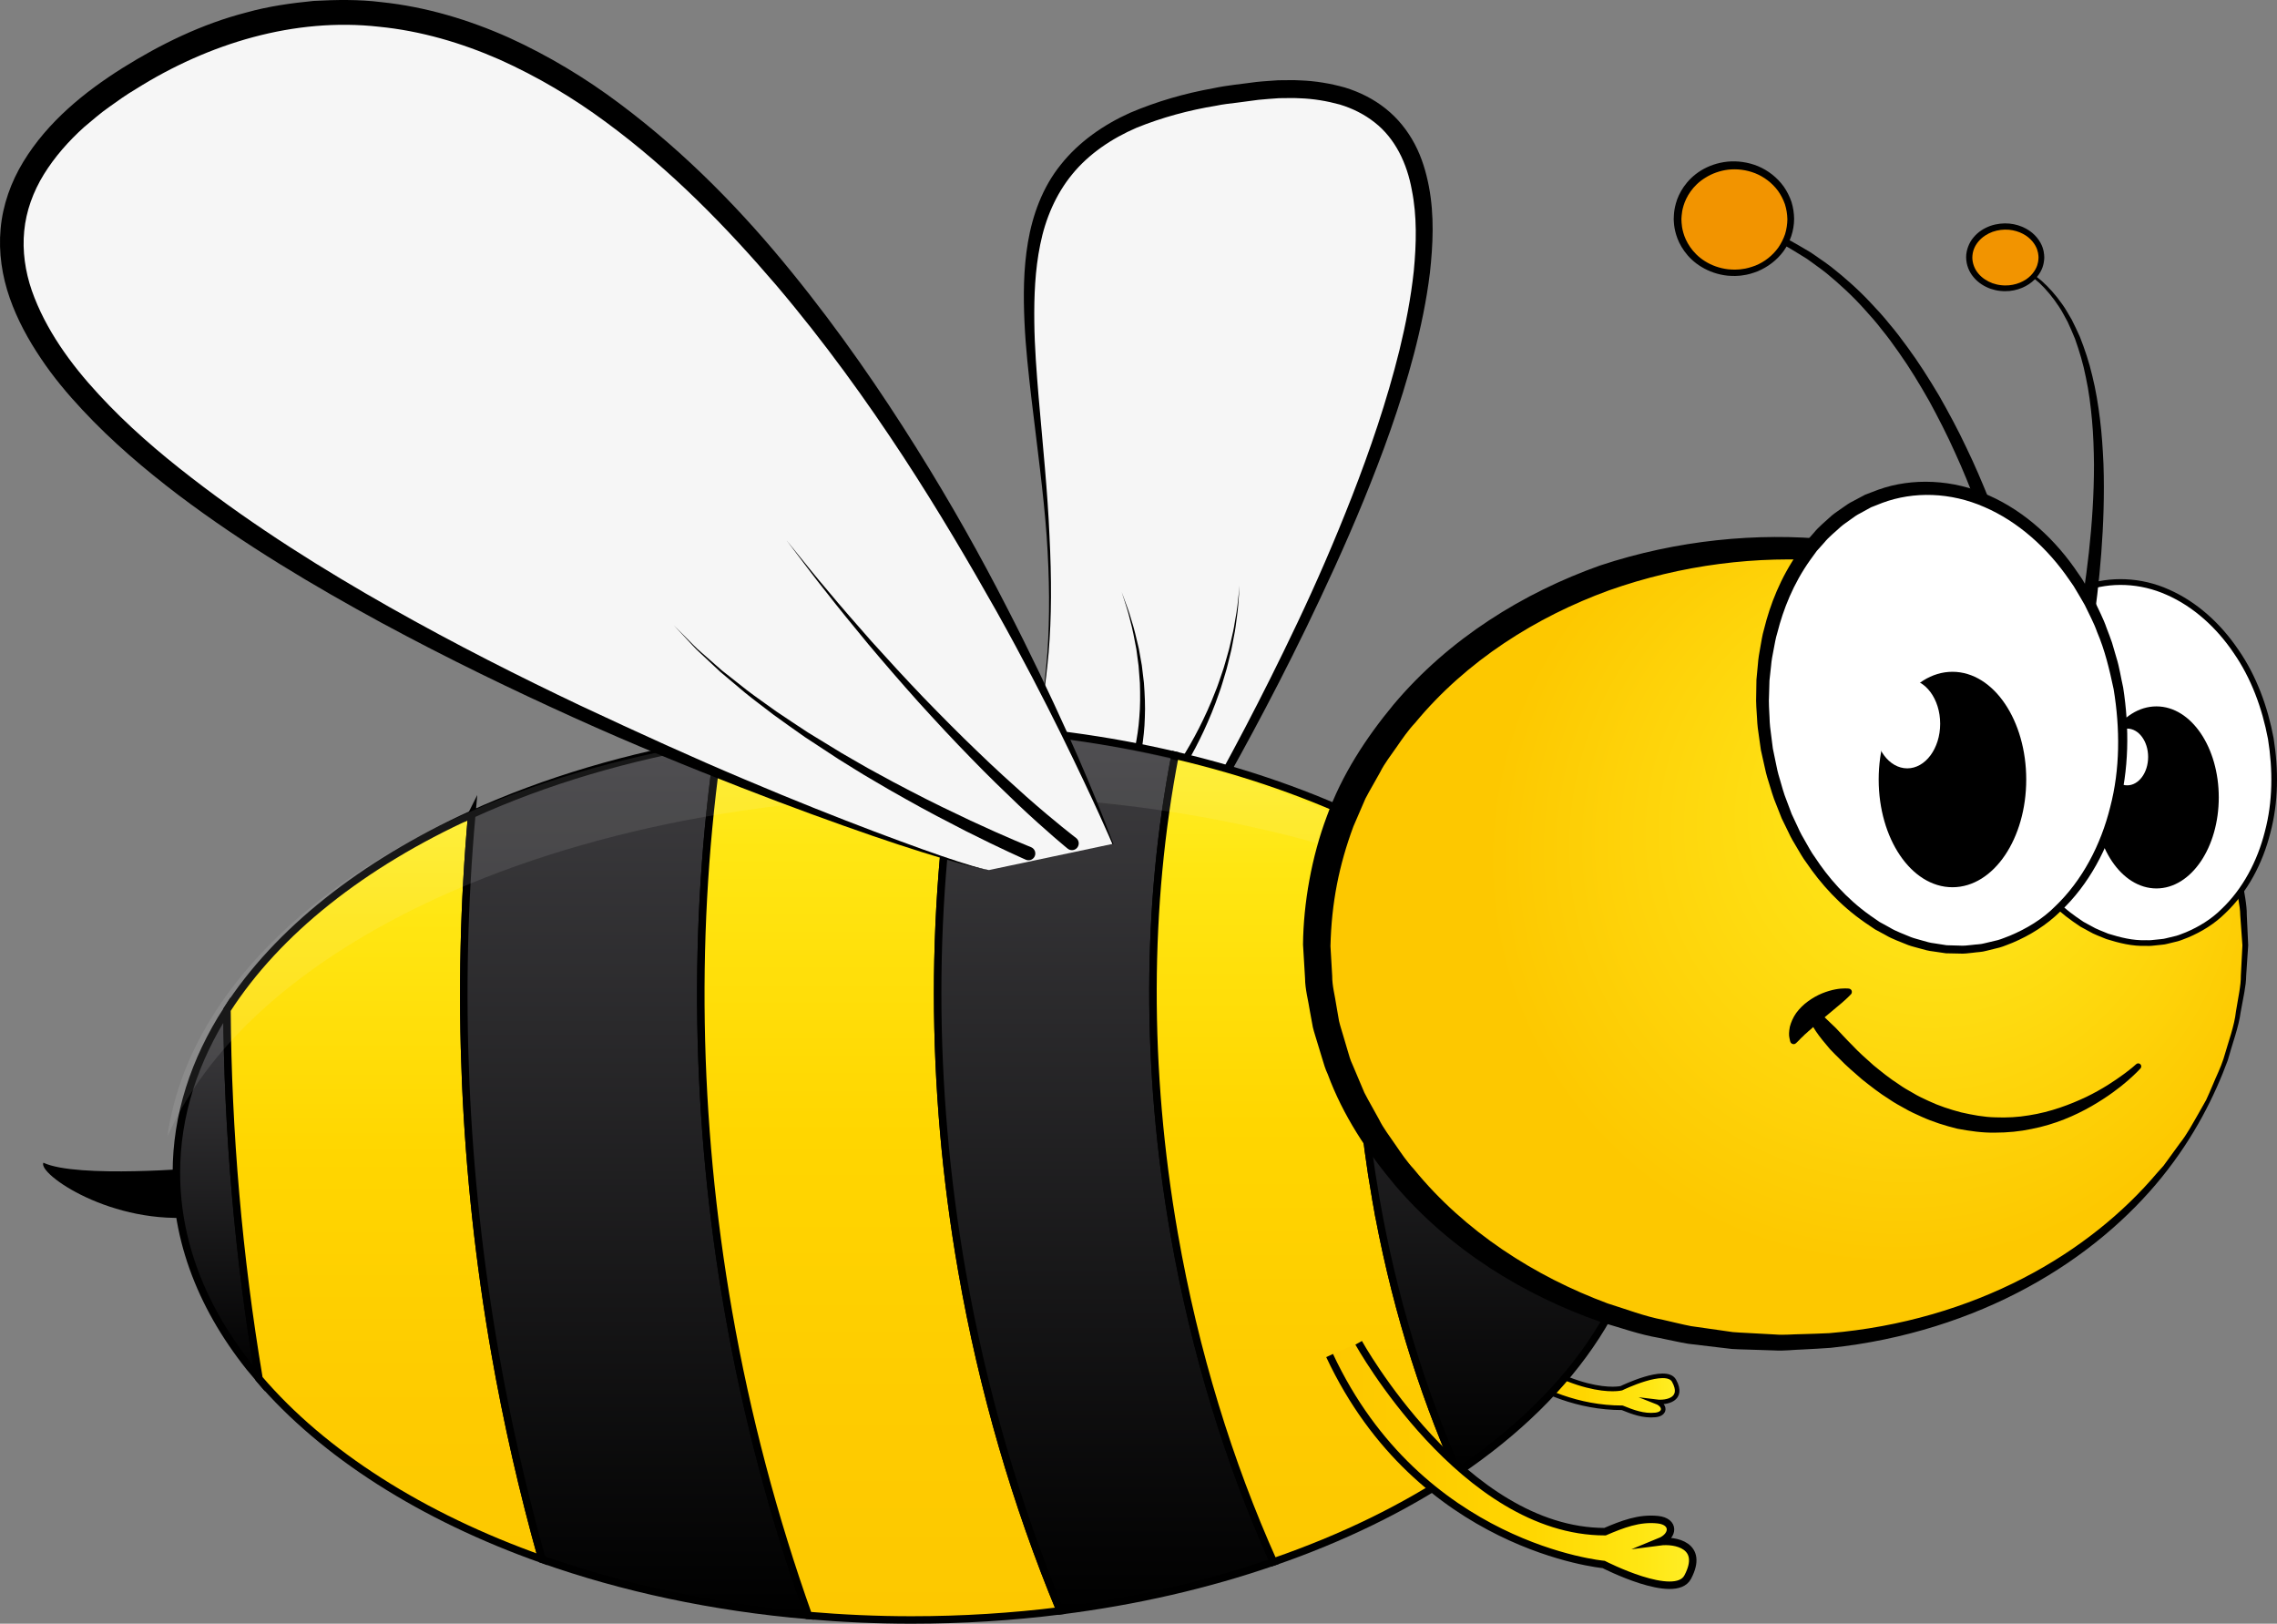 <?xml version="1.0" encoding="UTF-8" standalone="no"?>
<svg
   xmlns:dc="http://purl.org/dc/elements/1.1/"
   xmlns:cc="http://creativecommons.org/ns#"
   xmlns:rdf="http://www.w3.org/1999/02/22-rdf-syntax-ns#"
   xmlns:svg="http://www.w3.org/2000/svg"
   xmlns="http://www.w3.org/2000/svg"
   xmlns:sodipodi="http://sodipodi.sourceforge.net/DTD/sodipodi-0.dtd"
   xmlns:inkscape="http://www.inkscape.org/namespaces/inkscape"
   version="1.1"
   id="Ebene_1"
   x="0px"
   y="0px"
   viewBox="0 0 211.358 150.712"
   enable-background="new 0 0 431.18 304.877"
   xml:space="preserve"
   inkscape:version="0.91 r13725"
   sodipodi:docname="Cartoon-Bee.svg"
   width="211.358"
   height="150.712"><rect x="0" y="0" width="211.358" height="150.712" fill="#808080" stroke="none"/><defs
     id="defs203" /><sodipodi:namedview
     pagecolor="#ffffff"
     bordercolor="#666666"
     borderopacity="1"
     objecttolerance="10"
     gridtolerance="10"
     guidetolerance="10"
     inkscape:pageopacity="0"
     inkscape:pageshadow="2"
     inkscape:window-width="667"
     inkscape:window-height="480"
     id="namedview201"
     showgrid="false"
     fit-margin-top="0"
     fit-margin-left="0"
     fit-margin-right="0"
     fit-margin-bottom="0"
     inkscape:zoom="0.73287327"
     inkscape:cx="105.25831"
     inkscape:cy="74.958043"
     inkscape:window-x="247"
     inkscape:window-y="50"
     inkscape:window-maximized="0"
     inkscape:current-layer="Ebene_1" /><g
     id="g3"
     transform="matrix(-1,0,0,1,321.689,-76.684)"><linearGradient
       id="SVGID_1_"
       gradientUnits="userSpaceOnUse"
       x1="166.01"
       y1="208.764"
       x2="184.983"
       y2="208.764"
       gradientTransform="matrix(1,0,0,-0.953,0,402.978)"><stop
         offset="0"
         style="stop-color:#FFEE27"
         id="stop6" /><stop
         offset="0.142"
         style="stop-color:#FFE612"
         id="stop8" /><stop
         offset="0.458"
         style="stop-color:#FFD600"
         id="stop10" /><stop
         offset="0.751"
         style="stop-color:#FECC00"
         id="stop12" /><stop
         offset="1"
         style="stop-color:#FDC800"
         id="stop14" /></linearGradient><path
       stroke-miterlimit="10"
       d="m 184.983,201.036 c 0,0 -5.634,6.32 -13.871,6.32 -0.992,0.402 -1.978,0.778 -3.081,0.664 -0.97,-0.101 -0.938,-0.895 -0.098,-1.223 -0.903,0.113 -2.606,-0.194 -1.633,-1.955 0.738,-1.334 4.888,0.697 4.888,0.697 0,0 4.361,1.116 12.563,-5.487"
       id="path16"
       inkscape:connector-curvature="0"
       style="fill:url(#SVGID_1_);stroke:#000000;stroke-width:0.424;stroke-miterlimit:10" /><g
       id="g18"><g
         id="g20"><path
           d="m 213.484,158.074 c 0,0 -47.598,-76.948 -8.727,-72.981 38.871,3.966 10.313,34.904 23.005,67.429"
           id="path22"
           inkscape:connector-curvature="0"
           style="fill:#f6f6f6" /><path
           d="m 212.947,158.405 c 0,0 -0.307,-0.594 -0.884,-1.706 -0.59,-1.101 -1.463,-2.709 -2.606,-4.736 -2.296,-4.047 -5.542,-9.853 -9.029,-17.036 -1.736,-3.594 -3.564,-7.518 -5.302,-11.757 -1.732,-4.24 -3.416,-8.786 -4.69,-13.65 -0.633,-2.432 -1.163,-4.943 -1.479,-7.534 -0.282,-2.588 -0.416,-5.276 0.093,-7.975 0.26,-1.341 0.649,-2.691 1.315,-3.946 0.658,-1.252 1.574,-2.402 2.702,-3.298 1.125,-0.898 2.431,-1.548 3.782,-1.959 1.357,-0.381 2.744,-0.61 4.124,-0.66 0.691,-0.048 1.375,-0.007 2.063,-0.013 0.689,0.055 1.346,0.081 2.059,0.161 1.321,0.187 2.619,0.293 3.951,0.576 2.677,0.479 5.267,1.227 7.752,2.285 2.457,1.107 4.754,2.698 6.431,4.819 1.702,2.109 2.619,4.688 3.043,7.194 0.427,2.524 0.429,5.018 0.32,7.429 -0.109,2.414 -0.38,4.751 -0.638,7.022 -0.541,4.538 -1.123,8.81 -1.417,12.78 -0.278,3.969 -0.296,7.625 -0.072,10.852 0.254,3.223 0.657,6.021 1.185,8.285 0.503,2.268 1.146,3.991 1.743,5.092 0.566,1.114 0.957,1.663 0.957,1.663 l -1.175,0.459 c 0,0 -0.05,-0.704 -0.311,-1.938 -0.136,-0.612 -0.304,-1.367 -0.501,-2.254 -0.167,-0.892 -0.502,-1.876 -0.725,-3.018 -0.556,-2.258 -0.995,-5.053 -1.289,-8.279 -0.27,-3.23 -0.279,-6.894 -0.075,-10.876 0.165,-3.986 0.611,-8.29 1.004,-12.832 0.185,-2.271 0.377,-4.605 0.403,-6.983 0.027,-2.374 -0.062,-4.805 -0.549,-7.183 -0.474,-2.375 -1.439,-4.666 -2.983,-6.544 -1.541,-1.883 -3.644,-3.302 -5.962,-4.303 -2.343,-0.951 -4.853,-1.634 -7.393,-2.046 -0.623,-0.136 -1.288,-0.203 -1.945,-0.284 L 204.877,85.95 c -0.604,-0.069 -1.275,-0.1 -1.909,-0.153 -0.639,0.006 -1.285,-0.036 -1.919,0.008 -1.277,0.042 -2.525,0.252 -3.723,0.581 -1.188,0.359 -2.292,0.913 -3.236,1.661 -1.915,1.489 -3.011,3.824 -3.45,6.268 -0.493,2.446 -0.423,5.011 -0.185,7.505 0.267,2.502 0.746,4.963 1.331,7.359 1.184,4.792 2.757,9.33 4.402,13.567 1.654,4.237 3.38,8.185 5.086,11.776 3.407,7.186 6.56,13.027 8.844,17.067 2.297,4.036 3.903,6.155 3.903,6.155 l -1.074,0.662 z"
           id="path24"
           inkscape:connector-curvature="0" /></g><g
         id="g26"><path
           d="m 213.252,150.135 c 0,0 -0.816,-1.03 -1.781,-2.696 -0.49,-0.831 -1.016,-1.826 -1.524,-2.916 -0.505,-1.091 -0.999,-2.276 -1.41,-3.49 -0.227,-0.599 -0.391,-1.219 -0.578,-1.82 -0.194,-0.599 -0.312,-1.21 -0.465,-1.789 -0.158,-0.578 -0.233,-1.155 -0.346,-1.692 -0.115,-0.537 -0.176,-1.053 -0.237,-1.528 -0.144,-0.947 -0.192,-1.743 -0.226,-2.3 -0.038,-0.556 -0.06,-0.874 -0.06,-0.874 0,0 0.034,0.317 0.092,0.871 0.055,0.555 0.132,1.347 0.31,2.285 0.078,0.471 0.158,0.981 0.292,1.511 0.132,0.53 0.227,1.099 0.405,1.668 0.173,0.57 0.312,1.17 0.526,1.757 0.208,0.589 0.392,1.196 0.639,1.781 0.451,1.185 0.982,2.337 1.519,3.394 0.54,1.056 1.093,2.015 1.604,2.812 1.014,1.607 1.822,2.552 1.822,2.552 l -0.581,0.473 z"
           id="path28"
           inkscape:connector-curvature="0" /></g><g
         id="g30"><path
           d="m 216.339,148.779 c 0,0 -0.4,-1.073 -0.656,-2.701 -0.12,-0.817 -0.239,-1.774 -0.262,-2.803 -0.048,-1.028 0.004,-2.124 0.085,-3.213 0.065,-0.542 0.131,-1.084 0.195,-1.618 0.094,-0.529 0.186,-1.049 0.276,-1.552 0.229,-0.997 0.45,-1.923 0.705,-2.699 0.216,-0.787 0.477,-1.416 0.634,-1.864 0.163,-0.446 0.256,-0.701 0.256,-0.701 0,0 -0.082,0.259 -0.226,0.711 -0.138,0.454 -0.37,1.092 -0.552,1.885 -0.22,0.783 -0.4,1.714 -0.584,2.71 -0.067,0.502 -0.136,1.021 -0.207,1.548 -0.041,0.529 -0.082,1.067 -0.124,1.605 -0.033,1.077 -0.038,2.155 0.053,3.159 0.066,1.005 0.223,1.932 0.373,2.719 0.161,0.786 0.345,1.425 0.484,1.866 0.076,0.214 0.136,0.383 0.177,0.498 0.045,0.113 0.069,0.174 0.069,0.174 l -0.697,0.277 z"
           id="path32"
           inkscape:connector-curvature="0" /></g></g><path
       d="m 303.013,185.075 c 0,0 11.529,1.008 14.648,-0.468 0.553,1.022 -6.371,5.88 -14.343,5.023"
       id="path34"
       inkscape:connector-curvature="0" /><g
       id="g36"><linearGradient
         id="SVGID_2_"
         gradientUnits="userSpaceOnUse"
         x1="301.48"
         y1="170.411"
         x2="301.48"
         y2="204.657"><stop
           offset="0"
           style="stop-color:#3E3D40"
           id="stop39" /><stop
           offset="1"
           style="stop-color:#000000"
           id="stop41" /></linearGradient><path
         stroke-miterlimit="10"
         d="m 305.316,185.54 c 0,-5.341 -1.676,-10.44 -4.696,-15.129 -0.074,11.366 -1.063,22.848 -2.977,34.246 4.892,-5.723 7.673,-12.221 7.673,-19.117 z"
         id="path43"
         inkscape:connector-curvature="0"
         style="fill:url(#SVGID_2_);stroke:#000000;stroke-width:0.694;stroke-miterlimit:10" /><linearGradient
         id="SVGID_3_"
         gradientUnits="userSpaceOnUse"
         x1="286"
         y1="152.273"
         x2="286"
         y2="221.419"><stop
           offset="0"
           style="stop-color:#FFEE27"
           id="stop46" /><stop
           offset="0.142"
           style="stop-color:#FFE612"
           id="stop48" /><stop
           offset="0.458"
           style="stop-color:#FFD600"
           id="stop50" /><stop
           offset="0.751"
           style="stop-color:#FECC00"
           id="stop52" /><stop
           offset="1"
           style="stop-color:#FDC800"
           id="stop54" /></linearGradient><path
         stroke-miterlimit="10"
         d="m 277.897,152.273 c 1.462,16.311 0.767,33.23 -2.154,49.972 -1.134,6.495 -2.602,12.898 -4.364,19.174 11.154,-3.954 20.292,-9.774 26.265,-16.762 1.913,-11.399 2.902,-22.88 2.977,-34.246 -4.678,-7.265 -12.607,-13.537 -22.723,-18.138 z"
         id="path56"
         inkscape:connector-curvature="0"
         style="fill:url(#SVGID_3_);stroke:#000000;stroke-width:0.694;stroke-miterlimit:10" /><linearGradient
         id="SVGID_4_"
         gradientUnits="userSpaceOnUse"
         x1="262.644"
         y1="145.479"
         x2="262.644"
         y2="226.634"><stop
           offset="0"
           style="stop-color:#3E3D40"
           id="stop59" /><stop
           offset="1"
           style="stop-color:#000000"
           id="stop61" /></linearGradient><path
         stroke-miterlimit="10"
         d="m 277.897,152.273 c -6.783,-3.084 -14.547,-5.41 -22.948,-6.794 2.493,17.001 2.248,35.068 -0.879,52.983 -1.692,9.694 -4.204,19.139 -7.421,28.172 8.913,-0.762 17.269,-2.57 24.73,-5.216 1.763,-6.275 3.231,-12.679 4.364,-19.174 2.922,-16.741 3.616,-33.661 2.154,-49.972 z"
         id="path63"
         inkscape:connector-curvature="0"
         style="fill:url(#SVGID_4_);stroke:#000000;stroke-width:0.694;stroke-miterlimit:10" /><linearGradient
         id="SVGID_5_"
         gradientUnits="userSpaceOnUse"
         x1="239.957"
         y1="144.031"
         x2="239.957"
         y2="227.049"><stop
           offset="0"
           style="stop-color:#FFEE27"
           id="stop66" /><stop
           offset="0.142"
           style="stop-color:#FFE612"
           id="stop68" /><stop
           offset="0.458"
           style="stop-color:#FFD600"
           id="stop70" /><stop
           offset="0.751"
           style="stop-color:#FECC00"
           id="stop72" /><stop
           offset="1"
           style="stop-color:#FDC800"
           id="stop74" /></linearGradient><path
         stroke-miterlimit="10"
         d="m 232.454,144.136 c 2.927,15.948 2.957,33.279 -0.056,50.543 -1.923,11.017 -5.02,21.638 -9.122,31.52 4.457,0.558 9.073,0.851 13.801,0.851 3.25,0 6.442,-0.147 9.572,-0.415 3.217,-9.033 5.729,-18.477 7.421,-28.172 3.127,-17.915 3.372,-35.982 0.879,-52.983 -5.698,-0.938 -11.685,-1.448 -17.872,-1.448 -1.556,0 -3.094,0.043 -4.623,0.105 z"
         id="path76"
         inkscape:connector-curvature="0"
         style="fill:url(#SVGID_5_);stroke:#000000;stroke-width:0.694;stroke-miterlimit:10" /><linearGradient
         id="SVGID_6_"
         gradientUnits="userSpaceOnUse"
         x1="219.066"
         y1="144.136"
         x2="219.066"
         y2="226.199"><stop
           offset="0"
           style="stop-color:#3E3D40"
           id="stop79" /><stop
           offset="1"
           style="stop-color:#000000"
           id="stop81" /></linearGradient><path
         stroke-miterlimit="10"
         d="m 232.454,144.136 c -6.95,0.283 -13.611,1.197 -19.837,2.652 2.684,13.861 2.753,29.131 0.079,44.451 -1.915,10.972 -5.079,21.204 -9.217,30.425 6.082,2.098 12.735,3.652 19.797,4.534 4.102,-9.882 7.199,-20.503 9.122,-31.52 3.013,-17.264 2.983,-34.595 0.056,-50.543 z"
         id="path83"
         inkscape:connector-curvature="0"
         style="fill:url(#SVGID_6_);stroke:#000000;stroke-width:0.694;stroke-miterlimit:10" /><linearGradient
         id="SVGID_7_"
         gradientUnits="userSpaceOnUse"
         x1="200.52"
         y1="146.789"
         x2="200.52"
         y2="221.665"><stop
           offset="0"
           style="stop-color:#FFEE27"
           id="stop86" /><stop
           offset="0.142"
           style="stop-color:#FFE612"
           id="stop88" /><stop
           offset="0.458"
           style="stop-color:#FFD600"
           id="stop90" /><stop
           offset="0.751"
           style="stop-color:#FECC00"
           id="stop92" /><stop
           offset="1"
           style="stop-color:#FDC800"
           id="stop94" /></linearGradient><path
         stroke-miterlimit="10"
         d="m 193.979,187.972 c -1.598,9.152 -4.224,17.689 -7.604,25.344 4.907,3.312 10.684,6.135 17.104,8.349 4.138,-9.221 7.301,-19.453 9.217,-30.425 2.674,-15.32 2.605,-30.59 -0.079,-44.451 -6.615,1.546 -12.732,3.699 -18.169,6.35 1.713,10.627 1.68,22.525 -0.469,34.834 z"
         id="path96"
         inkscape:connector-curvature="0"
         style="fill:url(#SVGID_7_);stroke:#000000;stroke-width:0.694;stroke-miterlimit:10" /><linearGradient
         id="SVGID_8_"
         gradientUnits="userSpaceOnUse"
         x1="182.253"
         y1="153.138"
         x2="182.253"
         y2="213.316"><stop
           offset="0"
           style="stop-color:#3E3D40"
           id="stop99" /><stop
           offset="1"
           style="stop-color:#000000"
           id="stop101" /></linearGradient><path
         stroke-miterlimit="10"
         d="m 194.448,153.138 c -15.606,7.607 -25.609,19.29 -25.609,32.401 0,10.683 6.638,20.42 17.536,27.776 3.38,-7.654 6.006,-16.191 7.604,-25.344 2.149,-12.309 2.182,-24.207 0.469,-34.834 z"
         id="path103"
         inkscape:connector-curvature="0"
         style="fill:url(#SVGID_8_);stroke:#000000;stroke-width:0.694;stroke-miterlimit:10" /></g><path
       d="m 306.148,182.178 c -0.8,-1.819 -1.819,-3.58 -3.029,-5.3 -5.141,-7.27 -13.86,-13.54 -24.99,-18.14 -7.46,-3.08 -15.99,-5.41 -25.23,-6.79 -6.269,-0.94 -12.85,-1.45 -19.66,-1.45 -1.71,0 -3.4,0.04 -5.08,0.1 -7.64,0.29 -14.97,1.2 -21.82,2.66 -7.27,1.54 -14,3.7 -19.98,6.35 -1.04,0.46 -2.07,0.94 -3.06,1.43 3.51,-2.89 7.63,-5.48 12.23,-7.72 5.44,-2.65 11.55,-4.81 18.17,-6.35 6.23,-1.46 12.89,-2.37 19.84,-2.66 1.53,-0.06 3.06,-0.1 4.62,-0.1 6.19,0 12.17,0.51 17.87,1.45 8.4,1.38 16.17,3.71 22.95,6.79 10.12,4.6 18.04,10.87 22.72,18.14 2.351,3.64 3.881,7.53 4.45,11.59 z"
       id="path105"
       inkscape:connector-curvature="0"
       style="opacity:0.1;fill:#f6f6f6" /><g
       id="g107"><radialGradient
         id="SVGID_9_"
         cx="146.135"
         cy="156.619"
         r="37.578"
         fx="138.742"
         fy="148.807"
         gradientUnits="userSpaceOnUse"><stop
           offset="0"
           style="stop-color:#FFEE27"
           id="stop110" /><stop
           offset="0.132"
           style="stop-color:#FFE91C"
           id="stop112" /><stop
           offset="1"
           style="stop-color:#FDC800"
           id="stop114" /></radialGradient><ellipse
         cx="156.369"
         cy="164.435"
         rx="43.096"
         ry="36.882"
         id="ellipse116"
         style="fill:url(#SVGID_9_)" /><path
         d="m 113.541,164.419 c 0,0 0.05,0.981 0.145,2.822 -0.01,0.932 0.249,2.024 0.456,3.33 0.14,1.32 0.686,2.761 1.158,4.4 0.258,0.814 0.672,1.62 1.027,2.493 0.191,0.431 0.367,0.882 0.583,1.325 0.243,0.43 0.492,0.869 0.745,1.317 0.518,0.89 1.012,1.843 1.706,2.717 0.327,0.449 0.659,0.907 0.997,1.372 0.169,0.232 0.34,0.466 0.513,0.702 0.195,0.218 0.392,0.438 0.59,0.659 3.061,3.629 7.263,7.111 12.452,9.782 5.177,2.677 11.33,4.537 17.976,5.09 0.831,0.049 1.671,0.059 2.514,0.091 0.833,0.005 1.715,0.105 2.521,0.032 0.865,-0.047 1.736,-0.094 2.612,-0.142 0.436,-0.028 0.88,-0.038 1.314,-0.081 l 1.283,-0.184 c 0.857,-0.122 1.718,-0.244 2.583,-0.367 0.861,-0.165 1.722,-0.39 2.588,-0.583 1.751,-0.332 3.429,-0.988 5.154,-1.523 6.751,-2.507 13.249,-6.644 18.004,-12.481 0.641,-0.689 1.165,-1.469 1.696,-2.244 0.523,-0.779 1.115,-1.518 1.528,-2.366 0.444,-0.829 0.93,-1.637 1.358,-2.475 l 1.101,-2.603 c 0.205,-0.426 0.331,-0.881 0.461,-1.334 l 0.401,-1.356 c 0.128,-0.454 0.284,-0.9 0.389,-1.359 l 0.241,-1.394 c 0.133,-0.933 0.398,-1.85 0.394,-2.799 l 0.16,-2.751 c -0.095,-4.046 -0.798,-7.527 -2.127,-11.112 l -1.117,-2.586 c -0.433,-0.832 -0.924,-1.633 -1.37,-2.457 -0.416,-0.843 -1.012,-1.574 -1.538,-2.347 -0.533,-0.769 -1.059,-1.542 -1.703,-2.223 -4.771,-5.779 -11.26,-9.847 -17.98,-12.296 -6.786,-2.402 -13.794,-3.245 -20.48,-2.737 -6.52,0.546 -12.698,2.38 -17.827,5.034 -5.16,2.646 -9.339,6.098 -12.384,9.697 -3.068,3.599 -4.97,7.316 -6.182,10.481 -0.48,1.626 -1.048,3.049 -1.219,4.365 -0.233,1.299 -0.514,2.397 -0.522,3.314 -0.131,1.822 -0.201,2.793 -0.201,2.793 l -7e-4,-0.016 z m -0.537,0.016 c 0,0 0.046,-0.99 0.132,-2.847 -0.014,-0.936 0.242,-2.06 0.448,-3.394 0.144,-1.351 0.683,-2.817 1.136,-4.498 1.158,-3.273 3.017,-7.141 6.083,-10.928 3.043,-3.785 7.263,-7.457 12.531,-10.326 5.274,-2.875 11.505,-4.947 18.447,-5.674 6.768,-0.668 14.224,0.029 21.39,2.407 7.101,2.523 14.009,6.768 19.175,12.922 2.544,3.073 4.795,6.513 6.181,10.357 1.412,3.751 2.177,8.081 2.211,11.906 l -0.188,3.135 c -0.01,1.026 -0.293,2.018 -0.447,3.026 l -0.276,1.505 c -0.118,0.495 -0.287,0.977 -0.428,1.466 l -0.445,1.46 c -0.145,0.488 -0.287,0.976 -0.508,1.435 -1.411,3.823 -3.672,7.239 -6.225,10.283 -5.182,6.096 -12.081,10.272 -19.151,12.736 -1.805,0.52 -3.561,1.156 -5.382,1.463 -0.904,0.181 -1.794,0.392 -2.695,0.544 -0.912,0.109 -1.819,0.217 -2.721,0.325 l -1.348,0.159 c -0.444,0.034 -0.881,0.034 -1.32,0.052 -0.876,0.028 -1.748,0.056 -2.614,0.084 -0.925,0.056 -1.764,-0.065 -2.641,-0.089 -0.866,-0.052 -1.728,-0.082 -2.58,-0.152 -6.816,-0.719 -13.073,-2.766 -18.299,-5.617 -5.238,-2.845 -9.435,-6.487 -12.463,-10.241 -3.039,-3.763 -4.91,-7.585 -6.104,-10.823 -0.462,-1.668 -1.022,-3.115 -1.197,-4.462 -0.232,-1.327 -0.51,-2.457 -0.513,-3.378 -0.122,-1.839 -0.188,-2.819 -0.188,-2.819 l -5e-4,-0.016 z"
         id="path118"
         inkscape:connector-curvature="0" /></g><g
       id="g120"><ellipse
         transform="matrix(0.985,0.172,-0.172,0.985,27.167,-19.051)"
         cx="123.675"
         cy="147.462"
         rx="12.958"
         ry="16.872"
         id="ellipse122"
         style="fill:#ffffff" /><path
         d="m 136.702,149.744 c 0,0 -0.077,0.359 -0.222,1.033 -0.068,0.337 -0.156,0.752 -0.314,1.24 -0.15,0.486 -0.292,1.057 -0.545,1.657 -0.424,1.232 -1.143,2.656 -2.133,4.177 -1.006,1.507 -2.376,3.085 -4.222,4.374 -0.232,0.158 -0.467,0.318 -0.703,0.48 -0.252,0.137 -0.507,0.276 -0.764,0.416 -0.502,0.305 -1.075,0.49 -1.633,0.729 -1.155,0.359 -2.395,0.682 -3.699,0.63 -0.325,0.024 -0.649,-0.018 -0.975,-0.055 -0.329,-0.049 -0.649,-0.04 -0.992,-0.138 -0.315,-0.077 -0.632,-0.154 -0.951,-0.231 -0.319,-0.086 -0.638,-0.234 -0.96,-0.351 -1.258,-0.531 -2.462,-1.263 -3.463,-2.26 -2.048,-1.942 -3.457,-4.6 -4.175,-7.438 -0.76,-2.841 -0.773,-5.885 -0.304,-8.815 0.544,-2.901 1.593,-5.786 3.266,-8.194 1.636,-2.429 3.861,-4.455 6.446,-5.591 2.565,-1.161 5.516,-1.262 7.928,-0.376 1.269,0.401 2.31,1.119 3.281,1.849 0.444,0.414 0.921,0.782 1.29,1.239 0.194,0.219 0.387,0.436 0.578,0.65 0.168,0.232 0.335,0.462 0.499,0.69 1.3,1.838 2.055,3.788 2.491,5.547 0.416,1.766 0.611,3.35 0.592,4.653 0.035,0.652 -0.024,1.232 -0.048,1.737 -0.015,0.506 -0.074,0.932 -0.125,1.278 -0.093,0.691 -0.143,1.06 -0.143,1.06 l -0.002,0.01 z m -0.525,-0.102 c 0,0 0.048,-0.36 0.139,-1.035 0.05,-0.337 0.107,-0.753 0.121,-1.247 0.022,-0.493 0.081,-1.059 0.046,-1.694 0.019,-1.271 -0.173,-2.812 -0.578,-4.529 -0.424,-1.708 -1.158,-3.598 -2.411,-5.366 -0.158,-0.219 -0.318,-0.44 -0.48,-0.664 -0.183,-0.206 -0.368,-0.413 -0.555,-0.623 -0.354,-0.44 -0.81,-0.789 -1.234,-1.186 -0.916,-0.691 -1.939,-1.389 -3.095,-1.752 -2.334,-0.856 -5.09,-0.754 -7.556,0.35 -2.474,1.085 -4.63,3.039 -6.221,5.399 -1.633,2.357 -2.644,5.122 -3.186,7.986 -0.459,2.861 -0.447,5.832 0.292,8.593 0.697,2.76 2.064,5.33 4.025,7.19 0.955,0.954 2.118,1.653 3.292,2.15 0.302,0.108 0.583,0.245 0.896,0.33 0.319,0.077 0.636,0.154 0.951,0.231 0.282,0.085 0.617,0.08 0.92,0.125 0.31,0.035 0.618,0.076 0.926,0.052 1.237,0.051 2.417,-0.261 3.52,-0.601 0.533,-0.231 1.081,-0.405 1.563,-0.699 0.247,-0.134 0.491,-0.267 0.733,-0.399 0.228,-0.156 0.453,-0.31 0.676,-0.463 1.777,-1.241 3.107,-2.772 4.084,-4.237 0.961,-1.479 1.662,-2.865 2.074,-4.067 0.248,-0.588 0.383,-1.135 0.528,-1.603 0.152,-0.464 0.24,-0.88 0.309,-1.219 0.144,-0.674 0.222,-1.033 0.222,-1.033 l -0.002,0.01 z"
         id="path124"
         inkscape:connector-curvature="0" /></g><g
       id="g126"><path
         d="m 128.724,142.128 c 0,0 -0.647,-2.757 -1.269,-6.928 -0.619,-4.167 -1.206,-9.78 -1.018,-15.412 0.062,-1.407 0.152,-2.812 0.325,-4.189 0.169,-1.376 0.389,-2.727 0.71,-4.012 0.295,-1.29 0.71,-2.506 1.154,-3.636 0.252,-0.553 0.498,-1.092 0.76,-1.599 0.302,-0.487 0.55,-0.984 0.867,-1.411 0.608,-0.873 1.268,-1.595 1.908,-2.171 0.336,-0.27 0.65,-0.523 0.94,-0.757 0.32,-0.191 0.613,-0.367 0.879,-0.526 0.259,-0.17 0.505,-0.292 0.732,-0.373 0.221,-0.092 0.409,-0.17 0.561,-0.234 0.304,-0.126 0.467,-0.194 0.467,-0.194 l 0.05,0.142 c 0,0 -0.158,0.072 -0.454,0.207 -0.148,0.067 -0.33,0.15 -0.544,0.247 -0.22,0.086 -0.457,0.214 -0.706,0.389 -0.254,0.163 -0.535,0.344 -0.841,0.541 -0.276,0.237 -0.574,0.494 -0.892,0.768 -0.604,0.582 -1.223,1.304 -1.785,2.171 -0.295,0.423 -0.52,0.918 -0.798,1.399 -0.239,0.503 -0.461,1.036 -0.689,1.582 -0.397,1.118 -0.763,2.315 -1.01,3.589 -0.273,1.266 -0.445,2.599 -0.567,3.955 -0.126,1.357 -0.169,2.743 -0.185,4.128 -0.003,5.551 0.758,11.076 1.504,15.169 0.374,2.048 0.743,3.743 1.017,4.923 0.275,1.185 0.452,1.841 0.452,1.841 l -1.571,0.39 z"
         id="path128"
         inkscape:connector-curvature="0" /></g><g
       id="g130"><path
         d="m 131.863,140.749 c 0,0 0.159,-0.917 0.505,-2.47 0.345,-1.559 0.883,-3.774 1.653,-6.396 0.772,-2.62 1.757,-5.654 3.032,-8.825 0.643,-1.582 1.326,-3.211 2.112,-4.825 0.761,-1.625 1.629,-3.232 2.529,-4.818 0.934,-1.568 1.907,-3.115 2.978,-4.561 0.53,-0.727 1.066,-1.44 1.642,-2.11 0.547,-0.692 1.142,-1.33 1.731,-1.954 1.171,-1.254 2.424,-2.35 3.658,-3.327 0.625,-0.478 1.27,-0.895 1.873,-1.324 0.63,-0.39 1.26,-0.733 1.853,-1.08 1.232,-0.61 2.382,-1.129 3.453,-1.456 0.264,-0.091 0.519,-0.179 0.765,-0.264 0.254,-0.061 0.498,-0.12 0.733,-0.176 0.47,-0.11 0.902,-0.212 1.292,-0.303 0.787,-0.143 1.416,-0.193 1.839,-0.257 0.425,-0.054 0.652,-0.083 0.652,-0.083 l 0.04,0.465 c 0,0 -0.221,0.033 -0.636,0.094 -0.413,0.071 -1.027,0.131 -1.792,0.286 -0.379,0.097 -0.798,0.204 -1.254,0.322 -0.228,0.059 -0.465,0.121 -0.711,0.185 -0.239,0.088 -0.486,0.179 -0.741,0.273 -1.036,0.338 -2.145,0.867 -3.332,1.483 -0.571,0.35 -1.177,0.696 -1.782,1.086 -0.58,0.43 -1.199,0.848 -1.798,1.325 -1.183,0.977 -2.383,2.068 -3.503,3.316 -0.563,0.621 -1.131,1.255 -1.654,1.944 -0.55,0.665 -1.061,1.374 -1.566,2.097 -1.022,1.436 -1.946,2.974 -2.833,4.532 -0.854,1.577 -1.675,3.172 -2.393,4.787 -0.742,1.603 -1.383,3.222 -1.986,4.793 -1.194,3.149 -2.107,6.162 -2.816,8.761 -0.707,2.6 -1.194,4.793 -1.502,6.33 -0.311,1.543 -0.444,2.412 -0.444,2.412 l -1.596,-0.267 z"
         id="path132"
         inkscape:connector-curvature="0" /></g><ellipse
       stroke-miterlimit="10"
       cx="121.522"
       cy="150.7"
       rx="5.549"
       ry="8.212"
       id="ellipse134"
       style="stroke:#000000;stroke-width:0.474;stroke-miterlimit:10" /><g
       id="g136"><g
         id="g138"><path
           d="m 123.404,175.462 c 0,0 0.397,0.375 1.187,0.951 0.783,0.574 1.938,1.359 3.432,2.082 1.493,0.708 3.309,1.402 5.328,1.715 1.005,0.173 2.059,0.229 3.121,0.186 1.065,-0.019 2.131,-0.225 3.179,-0.461 1.042,-0.274 2.071,-0.609 3.035,-1.066 0.483,-0.226 0.965,-0.444 1.413,-0.72 0.457,-0.257 0.908,-0.51 1.324,-0.81 0.861,-0.549 1.631,-1.181 2.36,-1.774 0.703,-0.63 1.374,-1.216 1.938,-1.824 0.587,-0.581 1.092,-1.147 1.56,-1.634 0.492,-0.47 0.92,-0.88 1.273,-1.218 0.727,-0.665 1.242,-0.983 1.242,-0.983 l 0.012,-0.007 c 0.139,-0.086 0.322,-0.043 0.408,0.096 0.048,0.077 0.055,0.168 0.029,0.248 0,0 -0.187,0.569 -0.687,1.455 -0.237,0.452 -0.579,0.964 -1.021,1.513 -0.226,0.271 -0.466,0.558 -0.719,0.862 -0.265,0.293 -0.572,0.577 -0.877,0.886 -0.6,0.628 -1.319,1.243 -2.074,1.899 -0.784,0.622 -1.612,1.282 -2.546,1.861 -0.45,0.313 -0.941,0.583 -1.439,0.854 -0.487,0.289 -1.014,0.521 -1.543,0.76 -1.055,0.481 -2.188,0.836 -3.336,1.119 -1.163,0.218 -2.339,0.389 -3.504,0.365 -1.161,-5e-4 -2.303,-0.11 -3.379,-0.34 -2.165,-0.417 -4.056,-1.248 -5.559,-2.109 -1.506,-0.865 -2.654,-1.742 -3.41,-2.408 -0.755,-0.661 -1.146,-1.101 -1.146,-1.101 l -0.005,-0.005 c -0.103,-0.116 -0.092,-0.293 0.024,-0.397 0.109,-0.097 0.274,-0.092 0.379,0.006 z"
           id="path140"
           inkscape:connector-curvature="0" /></g><g
         id="g142"><path
           d="m 150.064,168.447 c 0,0 0.536,-0.071 1.269,0.073 0.369,0.07 0.788,0.192 1.226,0.369 0.435,0.18 0.88,0.428 1.299,0.733 0.418,0.303 0.802,0.681 1.102,1.088 0.296,0.42 0.487,0.88 0.592,1.285 0.079,0.425 0.099,0.77 0.038,1.022 -0.038,0.245 -0.088,0.376 -0.088,0.376 -0.062,0.166 -0.247,0.25 -0.413,0.188 -0.037,-0.014 -0.069,-0.034 -0.097,-0.058 l -0.043,-0.038 c 0,0 -0.106,-0.092 -0.244,-0.238 -0.079,-0.07 -0.135,-0.161 -0.24,-0.249 -0.107,-0.086 -0.199,-0.188 -0.301,-0.291 -0.126,-0.094 -0.232,-0.208 -0.353,-0.316 -0.131,-0.105 -0.268,-0.217 -0.39,-0.341 -0.282,-0.231 -0.561,-0.496 -0.875,-0.754 -0.656,-0.55 -1.313,-1.1 -1.805,-1.512 -0.52,-0.441 -0.86,-0.807 -0.86,-0.807 l -0.006,-0.007 c -0.118,-0.127 -0.11,-0.326 0.017,-0.443 0.05,-0.046 0.11,-0.073 0.172,-0.081 z"
           id="path144"
           inkscape:connector-curvature="0" /></g></g><g
       id="g146"><path
         d="m 218.39,155.01 c 0,0 39.807,-101.338 90.122,-71.779 50.315,29.56 -72.327,73.585 -78.616,74.214"
         id="path148"
         inkscape:connector-curvature="0"
         style="fill:#f6f6f6" /><path
         d="m 218.346,154.993 c 0,0 0.371,-0.957 1.067,-2.752 0.716,-1.787 1.784,-4.403 3.269,-7.677 1.482,-3.276 3.343,-7.228 5.642,-11.682 2.287,-4.46 5.037,-9.41 8.32,-14.646 3.28,-5.234 7.069,-10.775 11.554,-16.288 4.468,-5.516 9.719,-10.97 15.987,-15.653 3.124,-2.346 6.556,-4.426 10.246,-6.109 3.697,-1.654 7.699,-2.869 11.856,-3.304 2.075,-0.258 4.183,-0.226 6.284,-0.113 2.093,0.207 4.194,0.497 6.23,1.069 4.101,1.052 7.942,2.924 11.497,5.146 3.526,2.221 6.957,4.982 9.235,8.728 1.133,1.861 1.905,4.003 2.099,6.21 0.203,2.205 -0.141,4.421 -0.852,6.438 -0.708,2.025 -1.732,3.877 -2.888,5.594 -1.15,1.726 -2.47,3.293 -3.849,4.771 -2.759,2.96 -5.793,5.528 -8.882,7.883 -6.207,4.683 -12.662,8.495 -18.875,11.879 -6.227,3.369 -12.254,6.267 -17.872,8.811 -5.617,2.548 -10.86,4.663 -15.523,6.486 -4.666,1.817 -8.77,3.303 -12.168,4.474 -3.398,1.171 -6.1,1.996 -7.953,2.519 -0.926,0.262 -1.643,0.442 -2.13,0.544 -0.486,0.11 -0.743,0.128 -0.743,0.128 -0.002,2e-4 -0.004,-0.002 -0.005,-0.004 -2e-4,-0.002 0.002,-0.004 0.004,-0.005 0,0 0.256,-0.029 0.735,-0.157 0.481,-0.121 1.188,-0.33 2.102,-0.627 1.831,-0.587 4.484,-1.544 7.841,-2.809 3.356,-1.269 7.407,-2.874 12.007,-4.824 4.606,-1.936 9.738,-4.266 15.3,-6.877 5.549,-2.636 11.495,-5.63 17.614,-9.087 6.111,-3.461 12.415,-7.385 18.441,-12.049 3.012,-2.325 5.952,-4.851 8.577,-7.704 2.625,-2.831 4.956,-6.051 6.221,-9.645 0.619,-1.794 0.889,-3.684 0.708,-5.534 -0.176,-1.851 -0.829,-3.645 -1.827,-5.263 -1.001,-1.619 -2.293,-3.088 -3.754,-4.401 -0.753,-0.628 -1.503,-1.289 -2.306,-1.849 -0.795,-0.569 -1.587,-1.14 -2.487,-1.67 -6.76,-4.255 -14.744,-6.654 -22.543,-5.78 -3.886,0.38 -7.663,1.493 -11.194,3.044 -3.525,1.579 -6.838,3.551 -9.88,5.805 -6.108,4.491 -11.262,9.826 -15.809,15.137 -4.532,5.339 -8.403,10.749 -11.766,15.874 -3.359,5.132 -6.197,9.996 -8.651,14.341 -2.441,4.354 -4.432,8.229 -6.022,11.444 -3.171,6.436 -4.77,10.218 -4.77,10.218 -0.01,0.025 -0.038,0.036 -0.062,0.026 -0.024,-0.01 -0.036,-0.037 -0.027,-0.061 z"
         id="path150"
         inkscape:connector-curvature="0" /></g><g
       id="g152"><path
         d="m 222.197,154.958 c 0,0 12.009,-9.247 26.476,-28.114"
         id="path154"
         inkscape:connector-curvature="0"
         style="fill:#f6f6f6" /><path
         d="m 221.809,154.461 c 0,0 1.901,-1.442 4.614,-3.837 1.347,-1.204 2.913,-2.618 4.538,-4.192 1.635,-1.563 3.334,-3.278 5.014,-5.013 1.669,-1.746 3.305,-3.523 4.82,-5.208 1.498,-1.7 2.891,-3.292 4.048,-4.688 1.18,-1.378 2.115,-2.566 2.784,-3.385 0.666,-0.823 1.046,-1.293 1.046,-1.293 0,0 -0.365,0.482 -1.004,1.326 -0.642,0.841 -1.539,2.06 -2.674,3.476 -1.112,1.435 -2.454,3.073 -3.899,4.825 -1.462,1.737 -3.043,3.571 -4.66,5.377 -1.628,1.795 -3.276,3.572 -4.868,5.196 -1.581,1.635 -3.11,3.109 -4.428,4.366 -2.648,2.497 -4.555,4.045 -4.555,4.045 -0.271,0.22 -0.668,0.178 -0.887,-0.092 -0.22,-0.271 -0.178,-0.668 0.092,-0.887 0.005,-0.004 0.014,-0.011 0.019,-0.015 z"
         id="path156"
         inkscape:connector-curvature="0" /></g><g
       id="g158"><path
         d="m 226.229,155.9 c 0,0 22.24,-9.24 32.932,-21.189"
         id="path160"
         inkscape:connector-curvature="0"
         style="fill:#f6f6f6" /><path
         d="m 225.984,155.318 c 0,0 2.268,-0.905 5.611,-2.462 1.664,-0.787 3.605,-1.712 5.644,-2.782 1.027,-0.521 2.071,-1.093 3.132,-1.673 1.069,-0.567 2.117,-1.208 3.187,-1.813 1.048,-0.641 2.097,-1.281 3.129,-1.912 1.006,-0.67 2.01,-1.312 2.958,-1.966 0.932,-0.676 1.853,-1.306 2.692,-1.947 0.83,-0.654 1.614,-1.273 2.338,-1.844 0.693,-0.609 1.329,-1.167 1.892,-1.661 0.579,-0.479 1.007,-0.977 1.397,-1.348 0.761,-0.763 1.196,-1.199 1.196,-1.199 0,0 -0.421,0.45 -1.157,1.237 -0.379,0.383 -0.792,0.897 -1.356,1.395 -0.549,0.514 -1.168,1.094 -1.843,1.726 -0.708,0.596 -1.475,1.242 -2.286,1.925 -0.822,0.67 -1.725,1.331 -2.64,2.041 -0.931,0.688 -1.918,1.364 -2.908,2.07 -1.017,0.667 -2.049,1.344 -3.082,2.022 -1.054,0.643 -2.089,1.321 -3.144,1.925 -1.048,0.618 -2.079,1.226 -3.094,1.783 -2.017,1.142 -3.938,2.134 -5.589,2.98 -3.307,1.671 -5.587,2.667 -5.587,2.667 -0.319,0.141 -0.691,-0.003 -0.832,-0.321 -0.141,-0.319 0.003,-0.691 0.321,-0.832 0.005,-0.002 0.016,-0.007 0.022,-0.009 z"
         id="path162"
         inkscape:connector-curvature="0" /></g><ellipse
       cx="124.236"
       cy="146.946"
       rx="1.943"
       ry="2.634"
       id="ellipse164"
       style="fill:#ffffff" /><g
       id="g166"><ellipse
         transform="matrix(0.985,0.172,-0.172,0.985,26.734,-22.149)"
         cx="141.364"
         cy="143.417"
         rx="16.558"
         ry="21.557"
         id="ellipse168"
         style="fill:#ffffff" /><path
         d="m 158.221,146.378 c 0,0 -0.102,0.458 -0.294,1.318 -0.09,0.429 -0.206,0.959 -0.416,1.59 -0.198,0.626 -0.388,1.362 -0.719,2.13 -0.154,0.39 -0.316,0.8 -0.485,1.23 -0.203,0.416 -0.415,0.851 -0.637,1.305 -0.208,0.461 -0.475,0.914 -0.757,1.38 -0.283,0.466 -0.548,0.966 -0.903,1.431 -1.307,1.926 -3.083,3.938 -5.461,5.574 -0.298,0.202 -0.6,0.406 -0.904,0.612 -0.324,0.175 -0.651,0.352 -0.981,0.53 -0.645,0.388 -1.381,0.623 -2.097,0.927 -0.365,0.136 -0.752,0.217 -1.132,0.329 -0.381,0.11 -0.766,0.217 -1.169,0.258 -0.399,0.059 -0.801,0.118 -1.206,0.177 -0.409,0.008 -0.822,0.017 -1.237,0.025 -0.416,0.029 -0.831,-0.026 -1.249,-0.075 -0.422,-0.064 -0.829,-0.054 -1.27,-0.182 -0.402,-0.099 -0.806,-0.199 -1.213,-0.3 -0.407,-0.112 -0.817,-0.303 -1.227,-0.453 -1.611,-0.683 -3.136,-1.633 -4.423,-2.899 -2.63,-2.469 -4.45,-5.863 -5.387,-9.493 -0.991,-3.635 -1.028,-7.535 -0.443,-11.297 0.221,-0.955 0.337,-1.845 0.63,-2.778 l 0.405,-1.385 c 0.149,-0.455 0.332,-0.894 0.497,-1.341 0.306,-0.904 0.765,-1.742 1.157,-2.606 0.222,-0.419 0.468,-0.825 0.701,-1.237 0.226,-0.417 0.476,-0.818 0.755,-1.2 2.087,-3.137 4.939,-5.77 8.284,-7.261 3.31,-1.526 7.178,-1.678 10.307,-0.546 0.405,0.154 0.808,0.307 1.208,0.459 0.368,0.196 0.734,0.391 1.097,0.584 0.373,0.178 0.705,0.413 1.033,0.649 0.326,0.237 0.669,0.45 0.973,0.704 0.58,0.539 1.199,1.023 1.679,1.618 0.252,0.285 0.502,0.568 0.75,0.848 0.218,0.302 0.434,0.602 0.647,0.898 1.684,2.392 2.657,4.918 3.214,7.195 0.169,0.564 0.242,1.129 0.343,1.668 0.101,0.539 0.191,1.06 0.224,1.567 0.048,0.505 0.093,0.989 0.137,1.452 0.007,0.464 0.014,0.907 0.021,1.327 0.039,0.841 -0.042,1.588 -0.077,2.238 -0.024,0.652 -0.103,1.201 -0.172,1.645 -0.126,0.889 -0.194,1.363 -0.194,1.363 l -0.004,0.021 z m -1.094,-0.213 c 0,0 0.058,-0.457 0.167,-1.313 0.06,-0.427 0.129,-0.955 0.142,-1.581 0.024,-0.624 0.093,-1.341 0.043,-2.145 -0.012,-0.402 -0.024,-0.825 -0.037,-1.268 -0.048,-0.441 -0.099,-0.902 -0.151,-1.383 -0.037,-0.483 -0.131,-0.977 -0.234,-1.488 -0.103,-0.511 -0.178,-1.047 -0.348,-1.579 -0.544,-2.154 -1.472,-4.533 -3.05,-6.748 -0.199,-0.275 -0.401,-0.552 -0.604,-0.832 -0.23,-0.257 -0.462,-0.517 -0.697,-0.779 -0.443,-0.551 -1.018,-0.983 -1.546,-1.481 -0.274,-0.237 -0.586,-0.43 -0.88,-0.651 -0.296,-0.22 -0.596,-0.439 -0.933,-0.602 -0.327,-0.18 -0.657,-0.361 -0.989,-0.544 -0.343,-0.135 -0.688,-0.271 -1.035,-0.408 -2.934,-1.094 -6.359,-0.986 -9.477,0.382 -3.12,1.345 -5.867,3.798 -7.901,6.781 -0.272,0.362 -0.516,0.744 -0.737,1.142 -0.228,0.393 -0.469,0.78 -0.688,1.18 -0.385,0.827 -0.839,1.628 -1.141,2.498 -0.723,1.688 -1.148,3.483 -1.535,5.307 -0.602,3.638 -0.605,7.422 0.319,10.946 0.871,3.522 2.597,6.809 5.091,9.197 1.213,1.227 2.711,2.105 4.208,2.735 0.386,0.137 0.744,0.309 1.144,0.417 0.408,0.097 0.813,0.194 1.216,0.29 0.357,0.106 0.787,0.099 1.172,0.155 0.395,0.043 0.787,0.094 1.18,0.061 0.392,-0.011 0.781,-0.021 1.167,-0.032 0.382,-0.06 0.762,-0.119 1.138,-0.178 0.38,-0.04 0.744,-0.146 1.104,-0.254 0.359,-0.11 0.725,-0.188 1.07,-0.32 0.678,-0.297 1.374,-0.52 1.986,-0.898 0.313,-0.172 0.624,-0.343 0.931,-0.511 0.289,-0.2 0.575,-0.397 0.859,-0.593 2.25,-1.596 3.924,-3.557 5.151,-5.428 0.335,-0.451 0.581,-0.938 0.846,-1.391 0.265,-0.453 0.515,-0.892 0.707,-1.339 0.206,-0.44 0.404,-0.862 0.593,-1.265 0.157,-0.417 0.306,-0.815 0.448,-1.192 0.309,-0.749 0.473,-1.441 0.652,-2.035 0.188,-0.585 0.296,-1.117 0.38,-1.552 0.178,-0.863 0.273,-1.322 0.273,-1.322 l -0.004,0.021 z"
         id="path170"
         inkscape:connector-curvature="0" /></g><ellipse
       stroke-miterlimit="10"
       cx="140.456"
       cy="149.039"
       rx="6.567"
       ry="9.718"
       id="ellipse172"
       style="stroke:#000000;stroke-width:0.562;stroke-miterlimit:10" /><ellipse
       cx="144.651"
       cy="143.863"
       rx="3.055"
       ry="4.14"
       id="ellipse174"
       style="fill:#ffffff" /><linearGradient
       id="SVGID_10_"
       gradientUnits="userSpaceOnUse"
       x1="164.563"
       y1="212.575"
       x2="198.271"
       y2="212.575"><stop
         offset="0"
         style="stop-color:#FFEE27"
         id="stop177" /><stop
         offset="0.142"
         style="stop-color:#FFE612"
         id="stop179" /><stop
         offset="0.458"
         style="stop-color:#FFD600"
         id="stop181" /><stop
         offset="0.751"
         style="stop-color:#FECC00"
         id="stop183" /><stop
         offset="1"
         style="stop-color:#FDC800"
         id="stop185" /></linearGradient><path
       stroke-miterlimit="10"
       d="m 195.575,201.322 c 0,0 -9.714,17.533 -22.865,17.533 -1.583,-0.674 -3.16,-1.304 -4.919,-1.112 -1.55,0.169 -1.499,1.501 -0.156,2.049 -1.442,-0.19 -4.161,0.326 -2.607,3.275 1.178,2.235 7.804,-1.168 7.804,-1.168 0,0 17.085,-1.546 25.439,-19.395"
       id="path187"
       inkscape:connector-curvature="0"
       style="fill:url(#SVGID_10_);stroke:#000000;stroke-width:0.694;stroke-miterlimit:10" /><g
       id="g189"><ellipse
         cx="160.72"
         cy="97.018"
         rx="5.253"
         ry="4.99"
         id="ellipse191"
         style="fill:#f29400" /><path
         d="m 166.33,97.037 c 0,0 -0.008,0.126 -0.023,0.361 -0.015,0.224 -0.07,0.644 -0.208,1.082 -0.263,0.89 -0.963,2.152 -2.351,2.982 -0.683,0.412 -1.511,0.716 -2.418,0.81 -0.231,0.015 -0.447,0.03 -0.701,0.027 -0.224,-0.016 -0.437,-0.011 -0.687,-0.057 -0.492,-0.055 -0.95,-0.202 -1.416,-0.38 -0.913,-0.387 -1.768,-1.013 -2.388,-1.863 -0.618,-0.856 -0.977,-1.889 -0.985,-2.997 0.004,-0.479 0.085,-1.066 0.242,-1.566 0.171,-0.507 0.413,-0.985 0.713,-1.42 0.614,-0.862 1.466,-1.515 2.392,-1.905 0.922,-0.383 1.937,-0.51 2.821,-0.425 0.952,0.097 1.772,0.398 2.47,0.819 1.397,0.859 2.088,2.143 2.333,3.044 0.131,0.456 0.174,0.829 0.188,1.081 0.011,0.253 0.017,0.388 0.017,0.388 l -7e-4,0.019 z m -0.715,-0.019 c 0,0 -0.008,-0.116 -0.022,-0.334 -0.016,-0.216 -0.06,-0.535 -0.18,-0.923 -0.231,-0.762 -0.824,-1.857 -2.035,-2.589 -0.584,-0.37 -1.333,-0.646 -2.101,-0.739 -0.834,-0.092 -1.68,0.01 -2.507,0.331 -0.817,0.33 -1.573,0.891 -2.123,1.638 -0.267,0.378 -0.483,0.793 -0.639,1.234 -0.141,0.458 -0.214,0.872 -0.23,1.399 0.007,0.437 0.075,0.929 0.211,1.371 0.15,0.445 0.363,0.866 0.626,1.25 0.543,0.759 1.297,1.347 2.127,1.679 0.414,0.154 0.849,0.287 1.261,0.328 0.198,0.039 0.436,0.035 0.654,0.048 0.189,2e-4 0.412,-0.015 0.611,-0.03 0.813,-0.095 1.553,-0.368 2.153,-0.747 1.221,-0.762 1.804,-1.879 2.017,-2.652 0.113,-0.406 0.146,-0.678 0.161,-0.922 0.01,-0.235 0.016,-0.361 0.016,-0.361 l -4e-4,0.019 z"
         id="path193"
         inkscape:connector-curvature="0" /></g><g
       id="g195"><ellipse
         cx="135.55"
         cy="100.577"
         rx="3.35"
         ry="2.871"
         id="ellipse197"
         style="fill:#f29400" /><path
         d="m 132.466,100.561 c 0,0 0.004,0.076 0.012,0.219 0.011,0.145 0.037,0.296 0.112,0.535 0.152,0.446 0.551,1.079 1.318,1.471 0.375,0.198 0.825,0.337 1.313,0.381 0.119,0.005 0.255,0.013 0.364,0.012 0.131,-0.009 0.281,-0.006 0.396,-0.028 0.242,-0.024 0.505,-0.093 0.754,-0.176 0.496,-0.182 0.973,-0.483 1.32,-0.905 0.354,-0.408 0.554,-0.968 0.557,-1.476 -0.011,-0.592 -0.213,-1.072 -0.57,-1.499 -0.35,-0.414 -0.821,-0.715 -1.315,-0.895 -0.503,-0.173 -1.007,-0.233 -1.517,-0.191 -0.461,0.042 -0.925,0.182 -1.292,0.378 -0.759,0.392 -1.166,1.01 -1.321,1.455 -0.076,0.227 -0.108,0.413 -0.118,0.54 -0.008,0.128 -0.013,0.196 -0.013,0.196 l -7e-4,-0.016 z m -0.532,0.016 c 0,0 0.005,-0.085 0.013,-0.243 0.011,-0.158 0.048,-0.39 0.14,-0.671 0.186,-0.555 0.682,-1.305 1.567,-1.771 0.441,-0.235 0.943,-0.399 1.528,-0.456 0.537,-0.05 1.158,0.01 1.74,0.209 0.581,0.207 1.151,0.554 1.573,1.069 0.428,0.487 0.694,1.211 0.691,1.846 -0.005,0.719 -0.272,1.364 -0.703,1.87 -0.425,0.507 -0.99,0.853 -1.568,1.059 -0.295,0.096 -0.581,0.169 -0.889,0.198 -0.158,0.024 -0.281,0.018 -0.42,0.026 -0.161,0.002 -0.291,-0.01 -0.434,-0.017 -0.559,-0.055 -1.075,-0.22 -1.508,-0.453 -0.878,-0.465 -1.382,-1.2 -1.571,-1.754 -0.093,-0.269 -0.136,-0.536 -0.146,-0.677 -0.009,-0.143 -0.014,-0.219 -0.014,-0.219 l -5e-4,-0.016 z"
         id="path199"
         inkscape:connector-curvature="0" /></g></g></svg>